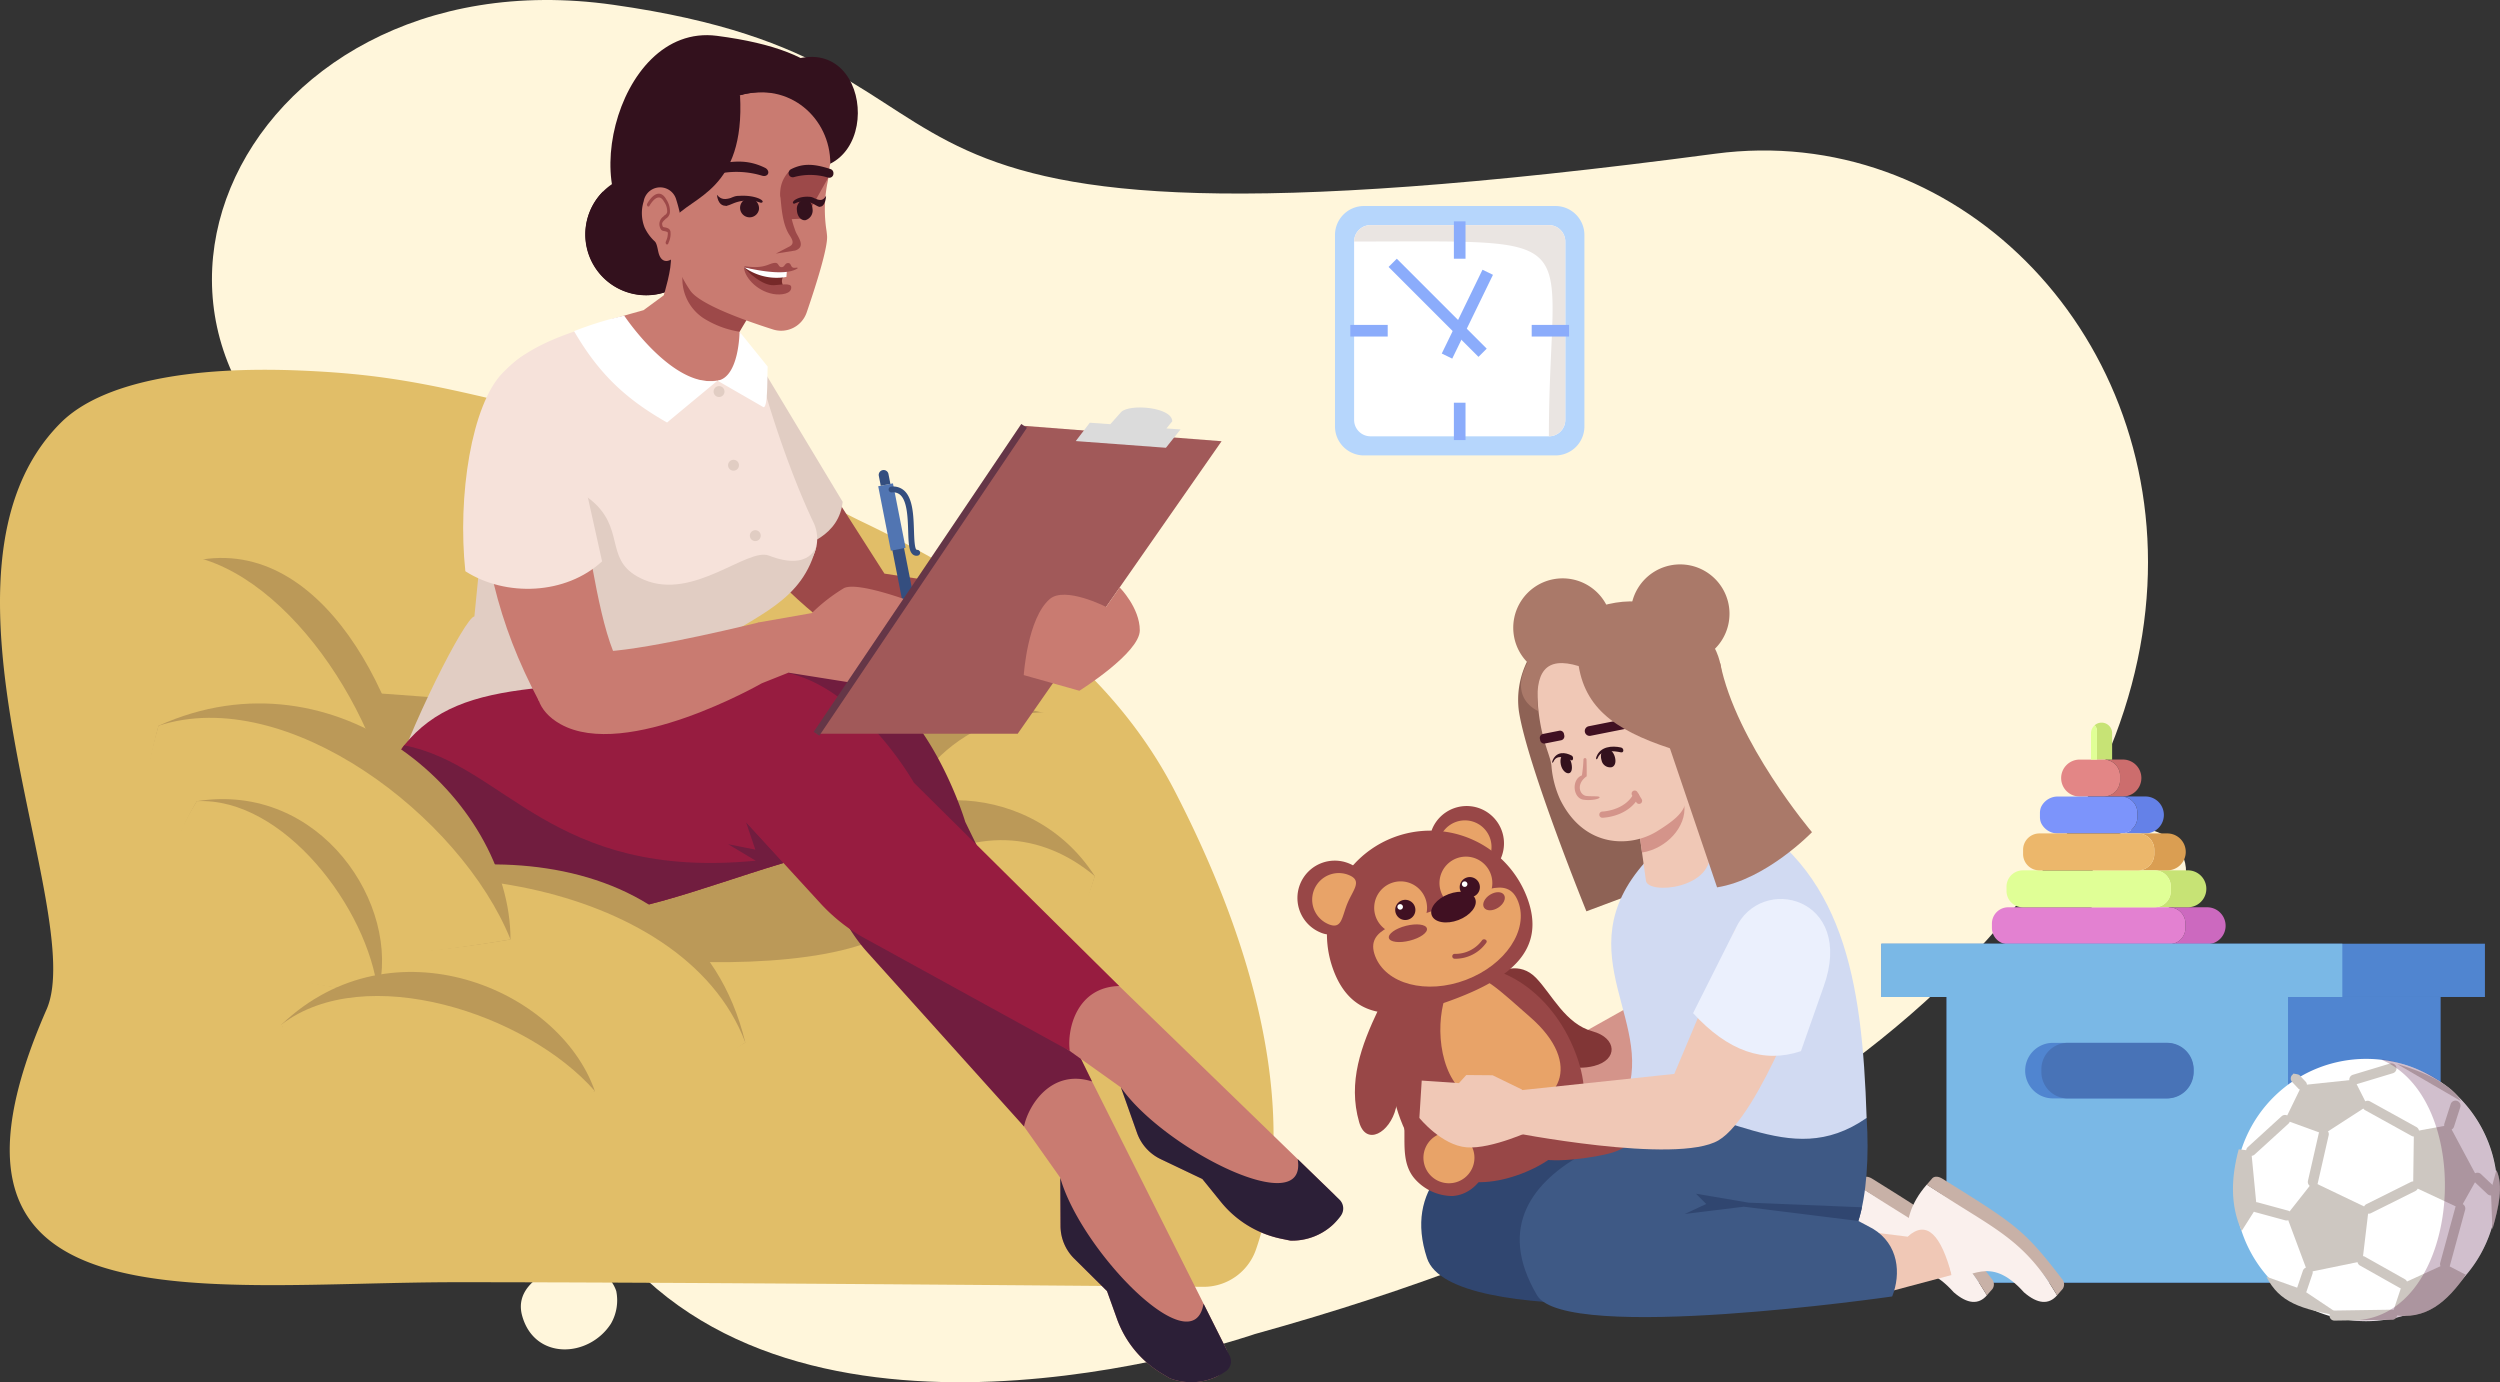 <svg xmlns="http://www.w3.org/2000/svg" xmlns:xlink="http://www.w3.org/1999/xlink" width="505" height="279.211" viewBox="0 0 505 279.211">
  <rect x="0" y="0" width="505" height="279.211" fill="#333333" stroke="none"/>
  <defs>
    <clipPath id="clip-path">
      <rect id="Rectángulo_309891" data-name="Rectángulo 309891" width="279.211" height="398.771" fill="#fff6db"/>
    </clipPath>
    <clipPath id="clip-path-2">
      <rect id="Rectángulo_343407" data-name="Rectángulo 343407" width="505" height="272.109" fill="none"/>
    </clipPath>
    <clipPath id="clip-path-4">
      <rect id="Rectángulo_343394" data-name="Rectángulo 343394" width="29.876" height="52.744" fill="none"/>
    </clipPath>
    <clipPath id="clip-path-5">
      <rect id="Rectángulo_343395" data-name="Rectángulo 343395" width="0.457" height="1.459" fill="none"/>
    </clipPath>
    <clipPath id="clip-path-6">
      <rect id="Rectángulo_343396" data-name="Rectángulo 343396" width="2.435" height="0.457" fill="none"/>
    </clipPath>
    <clipPath id="clip-path-7">
      <rect id="Rectángulo_343397" data-name="Rectángulo 343397" width="3.672" height="3.06" fill="none"/>
    </clipPath>
    <clipPath id="clip-path-8">
      <rect id="Rectángulo_343398" data-name="Rectángulo 343398" width="1.311" height="0.26" fill="none"/>
    </clipPath>
    <clipPath id="clip-path-9">
      <rect id="Rectángulo_343399" data-name="Rectángulo 343399" width="3.933" height="1.372" fill="none"/>
    </clipPath>
  </defs>
  <g id="_4" data-name="4" transform="translate(-911.5 -7992.623)">
    <g id="Grupo_995696" data-name="Grupo 995696" transform="translate(1353.085 7992.623) rotate(90)">
      <g id="Grupo_995683" data-name="Grupo 995683" clip-path="url(#clip-path)">
        <path id="Trazado_654602" data-name="Trazado 654602" d="M269.487,196.521s29.8,85.627-14.933,126.838-103.148-59.071-147.773,44.456C75.268,440.923-9.981,403.528.964,326.13c12.454-88.072,55.906-28.186,30.084-222.649C18.261,7.186,197.286-63.975,269.487,196.521" transform="translate(0 -8.39)" fill="#fff6db"/>
        <path id="Trazado_654603" data-name="Trazado 654603" d="M469.957,33.161s18.293,9.567,15.849,23.28-25.155,1.952-28.862-10.305,6.712-17.488,13.013-12.975" transform="translate(-265.394 -16.467)" fill="#fff6db"/>
        <path id="Trazado_654604" data-name="Trazado 654604" d="M400.55,7.266c1.417-6.107,7.486-9.005,12.427-6.175,3.889,2.228,7.639,6,6.5,12.071-2.2,11.748-12.657,5.515-17.2,1.4-1.925-1.747-2.172-5.4-1.733-7.291" transform="translate(-232.928 0)" fill="#fff6db"/>
        <path id="Trazado_654605" data-name="Trazado 654605" d="M533.034,692.31s17.856-7.7,24.2,2.33-15.4,19.708-24.6,15.131-5.945-15.47.4-17.461" transform="translate(-306.56 -359.787)" fill="#fff6db"/>
        <path id="Trazado_654606" data-name="Trazado 654606" d="M616.028,662.911c-4.693,1.57-6.8,7.772-4.5,12.705,1.81,3.884,4.812,7.591,9.483,6.305,9.038-2.489,8.554-13.466,1.605-17.939a9.454,9.454,0,0,0-6.59-1.071" transform="translate(-355.238 -345.808)" fill="#fff6db"/>
      </g>
    </g>
    <g id="Grupo_997173" data-name="Grupo 997173" transform="translate(911.5 7999.725)">
      <g id="Grupo_997172" data-name="Grupo 997172" clip-path="url(#clip-path-2)">
        <g id="Grupo_997171" data-name="Grupo 997171" transform="translate(0 0)">
          <g id="Grupo_997170" data-name="Grupo 997170" clip-path="url(#clip-path-2)">
            <path id="Trazado_662707" data-name="Trazado 662707" d="M253.69,1029.409a11.194,11.194,0,0,1-10.663,7.485c-24.589-.221-107.056-.933-150.658-.933-51.629,0-111.663,10.321-82.962-55.1,8.484-19.337-27.173-88.465,2.856-118.494,8.227-8.227,26.176-11.521,48.632-10.555,14.9.641,24.182,2.276,41.532,6.475,4.579,1.108,10.294,2.392,14.91,3.731,4.29,1.245,26.48,5.85,30.755,7.287,11.346,3.816,15.516,8,26.172,13.1,29.993,14.361,51.243,31.467,63.061,54.382,25.514,49.47,20.941,79.6,16.365,92.615" transform="translate(0 -784.057)" fill="#e1be68"/>
            <path id="Trazado_662708" data-name="Trazado 662708" d="M649.012,1703.708c-9.257,17.9-86.634,11.708-119.084-5.077s-30.891-30.792-11.9-37.509c8.773-3.1,9.045-2.033,9.045-2.033s23.173,1.992,54.15,3.817c50.206,2.957,77.041,22.907,67.784,40.8" transform="translate(-464.45 -1527.244)" fill="#bb9958"/>
            <path id="Trazado_662709" data-name="Trazado 662709" d="M2207.489,1734.161c30.135,6.209,49.7,8.936,42.613-20.476-22.911-11.327-46.4,3.36-42.613,20.476" transform="translate(-2031.909 -1573.999)" fill="#bb9958"/>
            <path id="Trazado_662710" data-name="Trazado 662710" d="M2301.582,1746.872c23.867,4.917,45.819,12.455,36.867-21.981-16.51-6.042-36.706,7.922-36.867,21.981" transform="translate(-2118.906 -1586.655)" fill="#e1be68"/>
            <path id="Trazado_662711" data-name="Trazado 662711" d="M2193.236,1958.074c22.644,20.83,38.021,33.238,47.075,4.37-13.817-21.5-44.6-17.922-47.075-4.37" transform="translate(-2019.16 -1792.57)" fill="#bb9958"/>
            <path id="Trazado_662712" data-name="Trazado 662712" d="M2301.582,2055.6c17.935,16.5,28.431,34.5,38.476.365-10.644-8.9-24.308-10.323-38.476-.365" transform="translate(-2118.906 -1886.087)" fill="#e1be68"/>
            <path id="Trazado_662713" data-name="Trazado 662713" d="M460.874,1385.3c-36.037-4.186-65.084-23.651-46.273-53.963,26.432-6.609,43.731,28.307,46.273,53.963" transform="translate(-376.259 -1224.917)" fill="#bb9958"/>
            <path id="Trazado_662714" data-name="Trazado 662714" d="M422.8,1378.477c-36.037-4.186-63.486-27.861-44.675-58.173,21.2,1.742,42.132,32.517,44.675,58.173" transform="translate(-342.492 -1215.512)" fill="#e1be68"/>
            <path id="Trazado_662715" data-name="Trazado 662715" d="M1865.726,998.822l18.848,29.49,33.4,5.136-9.923,11.22s-26.689-2.4-33.02-5.149-22.04-20.395-22.04-20.395Z" transform="translate(-1705.919 -919.546)" fill="#9d4949"/>
            <path id="Trazado_662716" data-name="Trazado 662716" d="M1922.281,818.191l17.65,29.33c-.685,6.462-6.831,9.389-13.662,10.147Z" transform="translate(-1769.71 -753.251)" fill="#e1cdc3"/>
            <path id="Trazado_662717" data-name="Trazado 662717" d="M1065.741,709.641c5.389,20.716,11.79,33.554,11.79,33.554a7.728,7.728,0,0,1-2.162,9.248c-9.341,7.858-82.03,34.764-42.177,24.707,4.412-1.113,16.963,2.577,32.521,14.458L991.9,795.039l53.566-37.828L1016,733.98c-9.843-19.172-.775-26.986,26.159-32.91,16.346-3.6,22.957,6.153,23.586,8.571" transform="translate(-913.17 -644.701)" fill="#f6e2da"/>
            <path id="Trazado_662718" data-name="Trazado 662718" d="M1072.821,996.419c-2.771,11.5-11.93,13.935-22.685,21.2,0,0-5.3,10.828,10.258,22.71l-74.275,7.09c4.362-14.223,15.791-36.567,17.559-36.57l3.692-37.433c-.112-4.106,1.229-5.448,9.351,5.977,1.435,2.018,8.934,6.251,11.562,8.878,5.783,5.783,1.639,11.745,9.647,15.164,9.973,4.258,20.906-6.558,25.235-4.883,8.52,3.3,9.656-2.137,9.656-2.137" transform="translate(-907.851 -893.426)" fill="#e1cdc3"/>
            <path id="Trazado_662719" data-name="Trazado 662719" d="M1063.922,1622.458c-46.061,3.656-65.708,0-77.627,14.678-5.107,6.29-6.122,18.352,5.406,28.106s19.228,7.863,19.228,7.863c22.13-1.3,33.546-6.639,52.012-12.209Z" transform="translate(-904.656 -1493.684)" fill="#971c40"/>
            <path id="Trazado_662720" data-name="Trazado 662720" d="M1066.023,1831.154c-18.466,5.57-29.882,10.907-52.012,12.209,0,0-7.7,1.891-19.228-7.863s-9.875-21.348-5.405-28.106c20.4,3.962,29.761,27.3,71.017,23.307l-5.585-3.338,5.5,1.1-1.876-5.557Z" transform="translate(-907.739 -1663.942)" fill="#711d3f"/>
            <path id="Trazado_662721" data-name="Trazado 662721" d="M785.633,2120.01c21.468-13.715,77.3-18.281,88.2,26.478-37.375,22.144-84.142,16.047-88.2-26.478" transform="translate(-723.277 -1943.004)" fill="#bb9958"/>
            <path id="Trazado_662722" data-name="Trazado 662722" d="M717.227,2151.868c21.468-13.716,80.9-7.314,93.628,26.478-34.854,24.665-92.194,16.047-93.628-26.478" transform="translate(-660.301 -1974.862)" fill="#e1be68"/>
            <path id="Trazado_662723" data-name="Trazado 662723" d="M445.615,1748.472c-47.024,8.012-83.661,2.028-71.1-43.167,36.1-16.328,71.1,14.831,71.1,43.167" transform="translate(-342.493 -1565.804)" fill="#bb9958"/>
            <path id="Trazado_662724" data-name="Trazado 662724" d="M439.867,1782.184c-37.244,6.346-86.812,9.714-71.1-43.167,25.9-8.48,61.066,18.265,71.1,43.167" transform="translate(-336.744 -1599.516)" fill="#e1be68"/>
            <path id="Trazado_662725" data-name="Trazado 662725" d="M478.488,1983.356c-30.374-3-51.972-12.889-36.584-38.658,25.041-3.974,41.374,21.17,36.584,38.658" transform="translate(-402.142 -1789.962)" fill="#bb9958"/>
            <path id="Trazado_662726" data-name="Trazado 662726" d="M471.682,1987.944c-24.057-2.379-55.215-8.678-36.584-38.658,17.419-.855,34.6,21.593,36.584,38.658" transform="translate(-395.337 -1794.55)" fill="#e1be68"/>
            <path id="Trazado_662727" data-name="Trazado 662727" d="M779.979,2408.236c-33.025,12.318-57.81-.691-63.282-13.469,22.326-21.246,56.016-7.34,63.282,13.469" transform="translate(-659.813 -2194.935)" fill="#bb9958"/>
            <path id="Trazado_662728" data-name="Trazado 662728" d="M779.979,2464.589c-25.722,14.209-57.81,6.637-63.282-13.469,16.847-12.869,49.525-2.244,63.282,13.469" transform="translate(-659.813 -2251.289)" fill="#e1be68"/>
            <path id="Trazado_662729" data-name="Trazado 662729" d="M1510.486,356.158a12.284,12.284,0,1,1-17.372,0,12.284,12.284,0,0,1,17.372,0" transform="translate(-1371.293 -324.578)" fill="#33111d"/>
            <path id="Trazado_662730" data-name="Trazado 662730" d="M1510.485,415.264a12.284,12.284,0,0,1-17.372-17.372c.966,12.291,10.269,17.08,17.372,17.372" transform="translate(-1371.293 -366.311)" fill="#33111d"/>
            <path id="Trazado_662731" data-name="Trazado 662731" d="M1595.623,309.382l-32.236-2.86,5.53,20.483c.3,2.208-1.415,7.74-1.415,7.74l-4.078,3-6.422,1.8s10.469,13.76,21.352,12.437c9.49-1.154,4.457-9.884,4.457-9.884s9.853-21.946,12.811-32.722" transform="translate(-1433.424 -282.193)" fill="#c97b71"/>
            <path id="Trazado_662732" data-name="Trazado 662732" d="M1715.353,226.169l-3.429,5.709a19.443,19.443,0,0,1-7.307-2.754,9.508,9.508,0,0,1-4.237-8.221l-3.134-34.11,18.693,40.653Z" transform="translate(-1562.537 -171.967)" fill="#9d4949"/>
            <path id="Trazado_662733" data-name="Trazado 662733" d="M1671.542,92.536c7.541-.118,12.15,10.135,9.959,18.619-.355,1.374-.094,1.381-.49,3.446-.035.184-.076.39-.12.612a27.73,27.73,0,0,0-.173,9.384c.049.335.091.7.126,1.112.2,2.376-2.315,10.244-4.116,15.5a5.445,5.445,0,0,1-6.8,3.431c-5.825-1.851-14.844-5.083-16.725-7.871-2.826-4.191-3.713-7.534-4.313-12.925l-4.483-11.324c-1.02-8.083,4.42-19.548,12.567-19.676Z" transform="translate(-1513.78 -85.191)" fill="#c97b71"/>
            <path id="Trazado_662734" data-name="Trazado 662734" d="M1598.455,23.506c-4.089-16.009-18.708-11.376-18.708-11.376s-11.573,9.45-10.342,13.98c.978,3.618,3.519,5.03.323,7.16s-2.325-2.027-4.542-.236-2.728,8.071-2.728,8.071c-16.65-3.951-8.5-43.714,12.615-40.971,23.538,3.058,28.2,11.79,23.382,23.371" transform="translate(-1430.258 0.001)" fill="#33111d"/>
            <path id="Trazado_662735" data-name="Trazado 662735" d="M1679.146,177.862c3.422-4.583,14.5-5.59,13.441-25.024l-11.829,1.465c-5.8,7.748-5.927,15.161-1.611,23.559" transform="translate(-1543.098 -140.707)" fill="#33111d"/>
            <path id="Trazado_662736" data-name="Trazado 662736" d="M1883.458,99.1l7.244-4.633,14.3,2.317c1.191,10.9-.322,12.679-3.311,16.15.01-9.233-8.288-16.635-18.232-13.834" transform="translate(-1733.968 -86.967)" fill="#33111d"/>
            <path id="Trazado_662737" data-name="Trazado 662737" d="M1883.458,63.049c22.379-21.458,30.153,7.872,18.232,13.834,5.418-11.949.433-21.8-18.232-13.834" transform="translate(-1733.968 -50.918)" fill="#33111d"/>
            <path id="Trazado_662738" data-name="Trazado 662738" d="M1634.071,390.2c-.007.027-.014.054-.021.081a7.941,7.941,0,0,0,.2,5.238,9.048,9.048,0,0,0,1.991,2.75c.5.377.639,1.656.833,2.386.608,2.291,2.339,1.848,3.311.613l.012-.03c.769-2.012,1.731-4.305,1.37-6.5a31.266,31.266,0,0,0-1.12-4.819,3.37,3.37,0,0,0-6.576.278" transform="translate(-1504.04 -356.667)" fill="#c97b71"/>
            <path id="Trazado_662739" data-name="Trazado 662739" d="M1650.657,413.731a.291.291,0,0,0,.262-.22l.06-.168a4.059,4.059,0,0,0,.368-2.281.954.954,0,0,0-.527-.62,2.519,2.519,0,0,0-.653-.179c-.338-.055-.382-.062-.492-.607-.066-.325.223-.645.545-.944a1.248,1.248,0,0,0,.2-.213c-.014.025.006.012.029,0a1.688,1.688,0,0,0,.788-1.162,4.18,4.18,0,0,0-.7-2.668c-.448-.811-.97-1.22-1.572-1.2-1.236.032-2.259,1.914-2.3,1.994a.477.477,0,0,0,.059.533.238.238,0,0,0,.392-.088c.009-.017.9-1.651,1.853-1.674.432-.02.779.285,1.12.9a3.3,3.3,0,0,1,.6,2.029.958.958,0,0,1-.485.648.63.63,0,0,0-.2.181c-.012.013-.051.047-.1.091a1.918,1.918,0,0,0-.776,1.789c.2.962.492,1.077.959,1.153a2.118,2.118,0,0,1,.55.148.3.3,0,0,1,.187.195,3.757,3.757,0,0,1-.353,1.647l-.062.172a.447.447,0,0,0,.129.509.215.215,0,0,0,.113.036" transform="translate(-1515.919 -371.444)" fill="#9d4949"/>
            <path id="Trazado_662740" data-name="Trazado 662740" d="M1974.4,397.209l2.834-1.476c.909-.531.55-1.294.032-2.11l-.151-.237c-1.367-2.151-1.561-5.331-1.8-7.869,0,0,.012-1.583,1-1.974.551-.217.6,1.216.659,2.5a22.8,22.8,0,0,0,1.446,6.748c.415,1.023,2.162,3.044-.112,3.8Z" transform="translate(-1817.688 -353.082)" fill="#9d4949"/>
            <path id="Trazado_662741" data-name="Trazado 662741" d="M1987.305,344.384a6.264,6.264,0,0,0-1.717,4.857l1.479,4.771,3.577-.178,4.623-8.246c-1.468-1.705-4.536-1.65-7.962-1.2" transform="translate(-1827.964 -316.805)" fill="#9d4949"/>
            <path id="Trazado_662742" data-name="Trazado 662742" d="M1887.272,417.532a1.921,1.921,0,1,1-1.72-2.282,2.027,2.027,0,0,1,1.72,2.282" transform="translate(-1733.968 -382.286)" fill="#33111d"/>
            <path id="Trazado_662743" data-name="Trazado 662743" d="M1846.27,410.524c.032.441,1.216-.186,1.883-.428a7.678,7.678,0,0,1,2.559-.46c2.3-.013,2.616.7,3.017.351.465-.406-1.6-1.517-4.741-1.292a2.874,2.874,0,0,0-2.718,1.828" transform="translate(-1699.731 -376.23)" fill="#33111d"/>
            <path id="Trazado_662744" data-name="Trazado 662744" d="M1827.774,406.743c-1.511.487-2.333.518-3.2-.533.21,1.831,1.115,2.354,2.008,2.2Z" transform="translate(-1679.758 -373.969)" fill="#33111d"/>
            <path id="Trazado_662745" data-name="Trazado 662745" d="M2028.236,419.767c.07,1.17.829,2.038,1.7,1.938a2.042,2.042,0,0,0,1.443-2.3c-.07-1.17-.829-2.038-1.7-1.938a2.041,2.041,0,0,0-1.443,2.3" transform="translate(-1867.251 -384.326)" fill="#33111d"/>
            <path id="Trazado_662746" data-name="Trazado 662746" d="M2023.417,412.969c-.023.441-.883-.186-1.367-.428a4.222,4.222,0,0,0-1.858-.46c-1.669-.013-1.9.7-2.191.352-.337-.406,1.162-1.517,3.442-1.292a2.314,2.314,0,0,1,1.973,1.828" transform="translate(-1857.79 -378.481)" fill="#33111d"/>
            <path id="Trazado_662747" data-name="Trazado 662747" d="M2073.267,409.188c1.1.487,1.694.518,2.323-.533-.153,1.831-.81,2.354-1.458,2.2Z" transform="translate(-1908.713 -376.22)" fill="#33111d"/>
            <path id="Trazado_662748" data-name="Trazado 662748" d="M1826.406,324.618a17.8,17.8,0,0,0-8.387-.474,1.176,1.176,0,0,1-1.351-.957l-.006-.115a.742.742,0,0,1,.635-.759c3.774-.8,6.569-.836,9.741.728a1.18,1.18,0,0,1,.543.537l.011.023c.331.7-.362,1.286-1.185,1.017" transform="translate(-1672.473 -296.23)" fill="#33111d"/>
            <path id="Trazado_662749" data-name="Trazado 662749" d="M2008.016,332.513a12.469,12.469,0,0,1,6.913.113.839.839,0,0,0,1.05-.837l0-.111a.848.848,0,0,0-.581-.78c-3.185-1.039-5.5-1.261-8.017.041a.858.858,0,0,0-.411.484l-.007.021a.841.841,0,0,0,1.056,1.069" transform="translate(-1847.625 -303.844)" fill="#33111d"/>
            <path id="Trazado_662750" data-name="Trazado 662750" d="M1893.683,590.524s2.982,4.962,7.292,5.3c2.031.158.308-1.28.353-2.566s2.074-2.2.038-2.273-7.684-.459-7.684-.459" transform="translate(-1743.382 -543.654)" fill="#762929"/>
            <path id="Trazado_662751" data-name="Trazado 662751" d="M1899.71,594.165c1.222-.053,3.542-.544,3.494.426.066,1.324-2.063,1.626-3.623,1.349-3.589-.638-5.955-3.71-5.906-5.417.742.953,3.6,3.747,6.035,3.641" transform="translate(-1743.374 -543.654)" fill="#9d4949"/>
            <path id="Trazado_662752" data-name="Trazado 662752" d="M1902.391,590.542l-.157,1.951a11.2,11.2,0,0,1-8.55-1.969,24.711,24.711,0,0,0,8.708.018" transform="translate(-1743.382 -543.654)" fill="#fff"/>
            <path id="Trazado_662753" data-name="Trazado 662753" d="M1893.683,580.44s8.1,2.154,10.817.225c.109-.078-.085-.165-.312-.124-1.324.239-.773-.967-1.651-.934-.651.024-.626.824-1.279.826s-.562-.844-1.215-.861c-1.335-.034-1.995,1.284-6.058.69a.279.279,0,0,0-.3.179" transform="translate(-1743.382 -533.57)" fill="#9d4949"/>
            <path id="Trazado_662754" data-name="Trazado 662754" d="M1471.14,713.786s9.745,14.685,18.843,13.142c4.406-.747,4.457-9.884,4.457-9.884l5.679,7.028c-.1,3.389,0,8.247-.833,8.215l-5.675-3.27-3.627-2.09-3.876,3.217-6.31,5.237c-8.252-4.7-13.684-9.706-18.785-18.455a71.491,71.491,0,0,1,10.128-3.141" transform="translate(-1345.052 -657.133)" fill="#fff"/>
            <path id="Trazado_662755" data-name="Trazado 662755" d="M2494.965,2498.193l8,15.94,3.831,7.636,21.7,43.244a4.4,4.4,0,0,1-2.126,6.021,12.155,12.155,0,0,1-9.132.188l-1.575-.94a21.235,21.235,0,0,1-9.094-11.051l-2.019-5.62-6.632-6.572a9.313,9.313,0,0,1-2.757-6.573l-.044-9.736-17.537-24.8Z" transform="translate(-2280.932 -2299.912)" fill="#c97b71"/>
            <path id="Trazado_662756" data-name="Trazado 662756" d="M2731.952,2947.225a12.158,12.158,0,0,1-11.309,1.4l-1.575-.94a21.237,21.237,0,0,1-9.095-11.051l-2.018-5.62-6.632-6.571a9.311,9.311,0,0,1-2.757-6.573l-.044-9.736c4.111,14.642,26.8,38.06,28.937,25.429l5.273,10.509a2.489,2.489,0,0,1-.78,3.153" transform="translate(-2484.341 -2677.316)" fill="#2c1f37"/>
            <path id="Trazado_662757" data-name="Trazado 662757" d="M1952.576,1595.634c19.97,1.675,29.015,32.27,29.015,32.27l25.611,52.438c-8.179-2.612-12.849,4.745-13.745,9.093l-32.061-35.652a35.838,35.838,0,0,1-5.671-9.121l-8.776-20.421c-16.957-28.489,5.626-28.607,5.626-28.607" transform="translate(-1786.61 -1468.989)" fill="#711d3f"/>
            <path id="Trazado_662758" data-name="Trazado 662758" d="M2555.173,2291.725l12.8,12.414,6.134,5.947,34.737,33.676a4.4,4.4,0,0,1-.023,6.385,12.155,12.155,0,0,1-8.559,3.188l-1.8-.369a21.233,21.233,0,0,1-12.229-7.436l-3.758-4.641-8.427-4.019a9.314,9.314,0,0,1-4.77-5.3l-3.25-9.178-24.73-17.634Z" transform="translate(-2339.603 -2109.832)" fill="#c97b71"/>
            <path id="Trazado_662759" data-name="Trazado 662759" d="M2897.327,2704.039a12.158,12.158,0,0,1-10.215,5.05l-1.8-.369a21.232,21.232,0,0,1-12.229-7.436l-3.758-4.641-8.427-4.019a9.314,9.314,0,0,1-4.77-5.3l-3.251-9.177c8.707,12.469,37.849,27.1,35.7,14.472l8.442,8.184a2.489,2.489,0,0,1,.3,3.234" transform="translate(-2626.449 -2465.586)" fill="#2c1f37"/>
            <path id="Trazado_662760" data-name="Trazado 662760" d="M1764.419,1617.484c19.406-5,34.722,22.059,34.722,22.059l41.462,41.067c-8.583.23-10.567,8.715-9.98,13.115l-42.02-23.094a35.841,35.841,0,0,1-8.36-6.742l-15.015-16.388c-25.4-21.308-.808-30.018-.808-30.018" transform="translate(-1614.533 -1488.537)" fill="#971c40"/>
            <path id="Trazado_662761" data-name="Trazado 662761" d="M1371.2,1514.9c13.291,7.469,40.691-8.253,40.691-8.253l-.534-12.31s-21.64,5.378-30.949,5.885c-13.206-2.047-18.653,9.37-9.208,14.678" transform="translate(-1257.997 -1375.734)" fill="#c97b71"/>
            <rect id="Rectángulo_343387" data-name="Rectángulo 343387" width="2.397" height="24.141" transform="translate(178.363 94.386) rotate(-11.095)" fill="#344e7f"/>
            <rect id="Rectángulo_343388" data-name="Rectángulo 343388" width="3.033" height="13.268" transform="translate(177.398 91.12) rotate(-11.095)" fill="#5175b2"/>
            <path id="Trazado_662762" data-name="Trazado 662762" d="M2268.015,1162.519a.588.588,0,0,0-.57-.947c-.421-.226-.49-2.413-.537-3.861-.1-3.063-.209-6.534-1.983-8.125a3.333,3.333,0,0,0-2.581-.806.588.588,0,1,0,.089,1.172,2.174,2.174,0,0,1,1.707.509c1.4,1.256,1.507,4.6,1.593,7.288.076,2.38.132,4.1.945,4.747a1.182,1.182,0,0,0,.994.23.585.585,0,0,0,.343-.206" transform="translate(-2082.283 -1057.589)" fill="#344e7f"/>
            <path id="Trazado_662763" data-name="Trazado 662763" d="M2236.82,1109.934l1.946-.382-.391-1.993a.992.992,0,0,0-1.947.382Z" transform="translate(-2058.907 -1018.915)" fill="#344e7f"/>
            <path id="Trazado_662764" data-name="Trazado 662764" d="M1907.757,1410.965l10.624-1.865a34.939,34.939,0,0,1,6.476-5.032c2.784-1.412,13.741,2.763,13.741,2.763l-9.076,16.826-15.862-2.523-5.37,2.141c-2.74-1.967-4.01-10.4-.533-12.309" transform="translate(-1754.394 -1292.359)" fill="#c97b71"/>
            <path id="Trazado_662765" data-name="Trazado 662765" d="M2077.929,1056.482l41.95-62.194,39.886,3.107-41.186,59.087Z" transform="translate(-1913.004 -915.371)" fill="#a15959"/>
            <rect id="Rectángulo_343389" data-name="Rectángulo 343389" width="75.02" height="1.378" transform="matrix(0.559, -0.829, 0.829, 0.559, 164.362, 140.732)" fill="#653647"/>
            <path id="Trazado_662766" data-name="Trazado 662766" d="M2624.93,1405.554s4.066,4.1,4.066,8.666-12.205,12.205-12.205,12.205l-11.234-3.161s.734-11.478,5.252-15.367c3.07-2.643,11.378,1.59,11.378,1.59Z" transform="translate(-2398.756 -1293.995)" fill="#c97b71"/>
            <path id="Trazado_662767" data-name="Trazado 662767" d="M2757.4,950.323l-1.175,1.446,2.852.19-2.952,3.709-18.212-1.354,2.835-3.708,4.151.3,2.18-2.46c1.717-1.717,10.321-.994,10.321,1.878" transform="translate(-2520.608 -872.321)" fill="#dbdbdb"/>
            <path id="Trazado_662768" data-name="Trazado 662768" d="M1224.324,1101.3c-8.432-15.925-11.625-30.04-12.7-51.183h18.961c3.643,17.072,5.22,32.163,8.7,41.036Z" transform="translate(-1115.453 -966.769)" fill="#c97b71"/>
            <path id="Trazado_662769" data-name="Trazado 662769" d="M1186.845,809.474c-6.4,6.4-9.254,25.046-7.639,40.177,8.16,5.231,20.3,4.781,27.617-2l-5.968-26.844c-4.834-12.084-4.128-21.211-14.011-11.329" transform="translate(-1085.204 -741.364)" fill="#f6e2da"/>
            <path id="Trazado_662770" data-name="Trazado 662770" d="M1818.331,894.29a1.1,1.1,0,1,1-1.1-1.1,1.1,1.1,0,0,1,1.1,1.1" transform="translate(-1671.985 -822.298)" fill="#e1cdc3"/>
            <path id="Trazado_662771" data-name="Trazado 662771" d="M1910.623,1261.022a1.1,1.1,0,1,1-1.1-1.1,1.1,1.1,0,0,1,1.1,1.1" transform="translate(-1756.952 -1159.922)" fill="#e1cdc3"/>
            <path id="Trazado_662772" data-name="Trazado 662772" d="M1855.19,1081.837a1.1,1.1,0,1,1-1.1-1.1,1.1,1.1,0,0,1,1.1,1.1" transform="translate(-1705.919 -994.959)" fill="#e1cdc3"/>
            <path id="Trazado_662773" data-name="Trazado 662773" d="M5523.817,2223.771v-.864a3.3,3.3,0,0,0-3.3-3.3h7.622a3.73,3.73,0,1,1,0,7.459h-7.622a3.3,3.3,0,0,0,3.3-3.3" transform="translate(-5082.357 -2043.439)" fill="#cc69bf"/>
            <path id="Trazado_662774" data-name="Trazado 662774" d="M5483.331,2133.082a3.3,3.3,0,0,0,3.3-3.3v-.864a3.3,3.3,0,0,0-3.3-3.3h6.8a3.73,3.73,0,0,1,0,7.459h-6.8Z" transform="translate(-5048.121 -1956.912)" fill="#c7e375"/>
            <path id="Trazado_662775" data-name="Trazado 662775" d="M5354.083,1851.125a3.3,3.3,0,0,0,3.3-3.3v-.864a3.3,3.3,0,0,0-3.3-3.3h3.937a3.73,3.73,0,0,1,0,7.459h-3.937Z" transform="translate(-4929.131 -1697.334)" fill="#cc6d6d"/>
            <path id="Trazado_662776" data-name="Trazado 662776" d="M5331.473,1757.138v-5.791a1.657,1.657,0,0,0-.461-1.14,2.125,2.125,0,0,1,3.528,1.605v5.325h-3.066Z" transform="translate(-4907.891 -1610.806)" fill="#c7e375"/>
            <path id="Trazado_662777" data-name="Trazado 662777" d="M5398.236,1945.111a3.3,3.3,0,0,0,3.3-3.3v-.864a3.3,3.3,0,0,0-3.3-3.3h4.915a3.73,3.73,0,0,1,0,7.46h-4.915Z" transform="translate(-4969.78 -1783.86)" fill="#6481e8"/>
            <path id="Trazado_662778" data-name="Trazado 662778" d="M5441.182,2039.1a3.3,3.3,0,0,0,3.3-3.3v-.864a3.3,3.3,0,0,0-3.3-3.3h5.865a3.73,3.73,0,1,1,0,7.459h-5.865Z" transform="translate(-5009.317 -1870.385)" fill="#da9e52"/>
            <path id="Trazado_662779" data-name="Trazado 662779" d="M5069.522,2223.771v-.864a3.3,3.3,0,0,1,3.3-3.3h32.5a3.3,3.3,0,0,1,3.3,3.3v.864a3.3,3.3,0,0,1-3.3,3.3h-32.5a3.3,3.3,0,0,1-3.3-3.3" transform="translate(-4667.155 -2043.439)" fill="#e381d1"/>
            <path id="Trazado_662780" data-name="Trazado 662780" d="M5133.255,2125.621h3.346a3.3,3.3,0,0,1,3.3,3.3v.864a3.3,3.3,0,0,1-3.3,3.3h-26.594a3.3,3.3,0,0,1-3.3-3.3v-.864a3.3,3.3,0,0,1,3.3-3.3h23.249Z" transform="translate(-4701.391 -1956.911)" fill="#e0ff96"/>
            <path id="Trazado_662781" data-name="Trazado 662781" d="M5253.626,1843.665H5255a3.3,3.3,0,0,1,3.3,3.3v.864a3.3,3.3,0,0,1-3.3,3.3h-4.812a3.73,3.73,0,1,1,0-7.459h3.443Z" transform="translate(-4830.044 -1697.334)" fill="#e38686"/>
            <path id="Trazado_662782" data-name="Trazado 662782" d="M5322.871,1763.277h-1.2v-5.325a2.121,2.121,0,0,1,.742-1.605,1.657,1.657,0,0,1,.461,1.14Z" transform="translate(-4899.289 -1616.946)" fill="#e0ff96"/>
            <path id="Trazado_662783" data-name="Trazado 662783" d="M5204.684,1937.65h3.5a3.3,3.3,0,0,1,3.3,3.3v.864a3.3,3.3,0,0,1-3.3,3.3h-12.8a3.721,3.721,0,0,1-3.369-2.154,3.274,3.274,0,0,1-.216-1.144v-.864a3.271,3.271,0,0,1,.216-1.144,3.721,3.721,0,0,1,3.369-2.154h9.3Z" transform="translate(-4779.731 -1783.859)" fill="#7c94fb"/>
            <path id="Trazado_662784" data-name="Trazado 662784" d="M5168.652,2031.636h3.409a3.3,3.3,0,0,1,3.3,3.3v.864a3.3,3.3,0,0,1-3.3,3.3h-19.9a3.3,3.3,0,0,1-3.3-3.3v-.864a3.3,3.3,0,0,1,3.3-3.3h16.495Z" transform="translate(-4740.196 -1870.385)" fill="#ecb76b"/>
            <rect id="Rectángulo_343390" data-name="Rectángulo 343390" width="99.791" height="57.688" transform="translate(393.217 194.29)" fill="#5085d0"/>
            <rect id="Rectángulo_343391" data-name="Rectángulo 343391" width="68.963" height="57.688" transform="translate(393.217 194.29)" fill="#7ab8e6"/>
            <path id="Trazado_662785" data-name="Trazado 662785" d="M5182.6,2575.9h-22.8a5.611,5.611,0,1,1,0-11.223h22.8a5.611,5.611,0,1,1,0,11.223" transform="translate(-4745.104 -2361.123)" fill="#5085d0"/>
            <path id="Trazado_662786" data-name="Trazado 662786" d="M5220.8,2575.9h-20.087a5.335,5.335,0,0,1-5.335-5.335v-.553a5.335,5.335,0,0,1,5.335-5.335H5220.8a5.335,5.335,0,0,1,5.335,5.335v.553a5.335,5.335,0,0,1-5.335,5.335" transform="translate(-4783.021 -2361.123)" fill="#4873b7"/>
            <rect id="Rectángulo_343392" data-name="Rectángulo 343392" width="121.925" height="10.762" transform="translate(380.031 183.528)" fill="#5085d0"/>
            <rect id="Rectángulo_343393" data-name="Rectángulo 343393" width="93.12" height="10.762" transform="translate(380.031 183.528)" fill="#7ab8e6"/>
            <path id="Trazado_662787" data-name="Trazado 662787" d="M5740.995,2635.024a26.492,26.492,0,1,1-23.173-29.439,26.492,26.492,0,0,1,23.173,29.439" transform="translate(-5236.724 -2398.607)" fill="#fff"/>
            <path id="Trazado_662788" data-name="Trazado 662788" d="M5834.486,2934.544l1.262-10.6-11.281-5.4-5.331,6.769,4.287,11.5Z" transform="translate(-5357.273 -2686.899)" fill="#cdc7c1"/>
            <path id="Trazado_662789" data-name="Trazado 662789" d="M5783.336,3167.82l-8.188-5.481-7.184-2.564c2.669,5.178,6.763,6.55,15.373,8.045" transform="translate(-5310.163 -2908.984)" fill="#cdc7c1"/>
            <path id="Trazado_662790" data-name="Trazado 662790" d="M5684.733,2852.077c-2.371-5.3-2.11-10.844-.6-16.5l2.533.3,1.1,11.416Z" transform="translate(-5231.918 -2610.521)" fill="#cdc7c1"/>
            <path id="Trazado_662791" data-name="Trazado 662791" d="M6087.936,3137.853l2.089-6.282,8.625-3.951,4.209,2.177c-3.72,5.276-8.018,9.362-14.923,8.055" transform="translate(-5604.739 -2879.382)" fill="#cdc7c1"/>
            <path id="Trazado_662792" data-name="Trazado 662792" d="M6339.84,2900.326l-.293-7.857,1.1-4.114c1.457,3.15.483,7.482-.812,11.971" transform="translate(-5836.379 -2659.107)" fill="#cdc7c1"/>
            <path id="Trazado_662793" data-name="Trazado 662793" d="M6154.585,2784.4l-3.483,6.209-9.517-4.445.15-11.122,7.137-1.3Z" transform="translate(-5654.129 -2553.591)" fill="#cdc7c1"/>
            <path id="Trazado_662794" data-name="Trazado 662794" d="M5832.129,2663.5l-8.846,5.721-7.826-2.851,3.426-7.044,10.58-1.111Z" transform="translate(-5353.886 -2447.232)" fill="#cdc7c1"/>
            <path id="Trazado_662795" data-name="Trazado 662795" d="M6113.557,2625.926c-1.764-3.194-6.766-5.712-12.934-7.524Z" transform="translate(-5616.418 -2410.58)" fill="#cdc7c1"/>
            <path id="Trazado_662796" data-name="Trazado 662796" d="M5847.939,3135.859a.946.946,0,0,1,.207.047,1.019,1.019,0,0,1,.639,1.291l-1.164,3.443a1.019,1.019,0,1,1-1.931-.651l1.164-3.443a1.019,1.019,0,0,1,1.085-.687" transform="translate(-5381.67 -2886.96)" fill="#cdc7c1"/>
            <path id="Trazado_662797" data-name="Trazado 662797" d="M6000.827,3107.313a1.036,1.036,0,0,1,.379.124l8.073,4.545a1.02,1.02,0,0,1-1,1.778l-8.073-4.545a1.02,1.02,0,0,1,.62-1.9" transform="translate(-5523.493 -2860.68)" fill="#cdc7c1"/>
            <path id="Trazado_662798" data-name="Trazado 662798" d="M5941.483,3243.7a1.019,1.019,0,0,1-.106,2.031l-11.618.175a1,1,0,0,1-1.034-1,1.018,1.018,0,0,1,1-1.033l11.618-.175a.765.765,0,0,1,.136.006" transform="translate(-5458.164 -2986.245)" fill="#cdc7c1"/>
            <path id="Trazado_662799" data-name="Trazado 662799" d="M5731.575,2970.375a1,1,0,0,1,.148.03l6.021,1.637a1.019,1.019,0,1,1-.535,1.966l-6.021-1.637a1.019,1.019,0,0,1,.387-2" transform="translate(-5275.613 -2734.611)" fill="#cdc7c1"/>
            <path id="Trazado_662800" data-name="Trazado 662800" d="M5876.8,2784.047c.036,0,.071.01.107.019a1.019,1.019,0,0,1,.767,1.22l-2.2,9.656a1.006,1.006,0,0,1-1.22.767,1.018,1.018,0,0,1-.767-1.22l2.2-9.656a1.02,1.02,0,0,1,1.113-.786" transform="translate(-5407.28 -2563.071)" fill="#cdc7c1"/>
            <path id="Trazado_662801" data-name="Trazado 662801" d="M5724.568,2748.129a1.019,1.019,0,0,1,.565,1.766l-6.826,6.224a1.019,1.019,0,0,1-1.372-1.507l6.826-6.224a1.016,1.016,0,0,1,.807-.259" transform="translate(-5262.877 -2530.004)" fill="#cdc7c1"/>
            <path id="Trazado_662802" data-name="Trazado 662802" d="M6013.806,2711.953a1.008,1.008,0,0,1,.373.121l9.364,5.18a1.019,1.019,0,1,1-.986,1.783l-9.364-5.18a1.019,1.019,0,0,1,.614-1.9" transform="translate(-5535.442 -2496.7)" fill="#cdc7c1"/>
            <path id="Trazado_662803" data-name="Trazado 662803" d="M6025.707,2917.354a1.02,1.02,0,0,1,.335,1.925l-8.981,4.479a1.019,1.019,0,1,1-.909-1.825l8.98-4.479a1.009,1.009,0,0,1,.574-.1" transform="translate(-5538.131 -2685.798)" fill="#cdc7c1"/>
            <path id="Trazado_662804" data-name="Trazado 662804" d="M6214.275,2973.346a1,1,0,0,1,.148.03,1.018,1.018,0,0,1,.715,1.25l-3.062,11.226a1.019,1.019,0,0,1-1.967-.535l3.062-11.226a1.02,1.02,0,0,1,1.1-.745" transform="translate(-5717.182 -2737.346)" fill="#cdc7c1"/>
            <path id="Trazado_662805" data-name="Trazado 662805" d="M6293.682,2895.126a1.013,1.013,0,0,1,.578.271l2.712,2.559a1.019,1.019,0,1,1-1.4,1.481l-2.712-2.559a1.019,1.019,0,0,1,.821-1.753" transform="translate(-5793.104 -2665.334)" fill="#cdc7c1"/>
            <path id="Trazado_662806" data-name="Trazado 662806" d="M6222.951,2711.6a1,1,0,0,1,.194.043,1.018,1.018,0,0,1,.657,1.282l-1.262,3.914a1,1,0,0,1-1.283.657,1.017,1.017,0,0,1-.657-1.281l1.262-3.915a1.018,1.018,0,0,1,1.089-.7" transform="translate(-5726.827 -2496.37)" fill="#cdc7c1"/>
            <path id="Trazado_662807" data-name="Trazado 662807" d="M5987.716,2616.8a1.019,1.019,0,0,1,.175,1.988l-7.494,2.268a1.019,1.019,0,0,1-.589-1.951l7.494-2.267a1.012,1.012,0,0,1,.415-.037" transform="translate(-5504.525 -2409.101)" fill="#cdc7c1"/>
            <path id="Trazado_662808" data-name="Trazado 662808" d="M5830.621,2642.982c.259.031,1.036.124,1.21.345l1.252,1.334a1.019,1.019,0,0,1-1.6,1.261l-1.252-1.334a1.019,1.019,0,0,1,.17-1.432c.221-.174-.038-.205.221-.174" transform="translate(-5367.284 -2433.2)" fill="#cdc7c1"/>
            <g id="Grupo_997154" data-name="Grupo 997154" transform="translate(475.124 206.925)" opacity="0.25">
              <g id="Grupo_997153" data-name="Grupo 997153">
                <g id="Grupo_997152" data-name="Grupo 997152" clip-path="url(#clip-path-4)">
                  <path id="Trazado_662809" data-name="Trazado 662809" d="M5992.191,2607.152c-.109-.4,8.393,1.473,12.047,4.6a12.936,12.936,0,0,1,3.284,2.751,26.468,26.468,0,0,1,7.746,15.285l.1-.363c1.458,3.15.483,7.483-.811,11.971l-.028-.749a26.326,26.326,0,0,1-5.542,10.262c-3.247,4.531-6.961,8.1-12.461,7.972-.465.137-.943.236-1.417.347a1,1,0,0,1-.8.438l-1.728.026a51.787,51.787,0,0,1-6.361.1c22.168-.141,25.332-44.393,5.973-52.633" transform="translate(-5986.218 -2607.099)" fill="#490036"/>
                </g>
              </g>
            </g>
            <path id="Trazado_662810" data-name="Trazado 662810" d="M3794.479,2115.035l-11.183,26.871-34.248,19.212,1.108,9.01s33.648-9.819,42.08-14.809,17.7-32.016,17.7-32.016Z" transform="translate(-3451.488 -1947.165)" fill="#d4948a"/>
            <path id="Trazado_662811" data-name="Trazado 662811" d="M3892.976,1549.848l-15.853,5.931s-11.984-29.521-13.646-40.479a17.493,17.493,0,0,1,6.777-16.178c14.563-11.691,22.722,50.727,22.722,50.727" transform="translate(-3556.669 -1378.793)" fill="#8e6255"/>
            <path id="Trazado_662812" data-name="Trazado 662812" d="M4654.966,3019.923l1.694,1.193c4.871-7.073,7.025-1.37,8.9,7.738l-7.645,4.117s-2.843-10.977-2.953-13.048" transform="translate(-4285.503 -2778.409)" fill="#f0c8b6"/>
            <path id="Trazado_662813" data-name="Trazado 662813" d="M4675.609,2935.926c-.308-3,.508-6.645,3.874-10.519,14.584,9.527,16.144,5.469,26.32,22.373-1.667,1.917-3.92,1.791-6.7-.625-7.2-8.037-10.881-1.957-14.59-3.492-2.125-7.944-4.972-11.3-8.9-7.738" transform="translate(-4304.452 -2693.219)" fill="#faf0ed"/>
            <path id="Trazado_662814" data-name="Trazado 662814" d="M4728.252,2905.705c14.739,9.183,16.482,10.223,24.124,20.2a1.638,1.638,0,0,1,.183,2.069l-1.132,1.3c-6.96-11.9-13.426-13.663-26.32-22.373l1.064-1.225c.485-.558,1.336-.435,2.082.029" transform="translate(-4350.077 -2674.712)" fill="#c8b1a7"/>
            <path id="Trazado_662815" data-name="Trazado 662815" d="M4735.3,3019.923l9.5,1.193c4.871-7.073,7.025-1.37,8.9,7.738l-15.445,4.117s-2.843-10.977-2.954-13.048" transform="translate(-4359.465 -2778.409)" fill="#f0c8b6"/>
            <path id="Trazado_662816" data-name="Trazado 662816" d="M4854.24,2935.926c-.309-3,.507-6.645,3.873-10.519,14.584,9.527,16.144,5.469,26.32,22.373-1.667,1.917-3.921,1.791-6.7-.625-7.2-8.037-10.881-1.957-14.59-3.492-2.125-7.944-4.972-11.3-8.9-7.738" transform="translate(-4468.905 -2693.219)" fill="#faf0ed"/>
            <path id="Trazado_662817" data-name="Trazado 662817" d="M4906.886,2905.705c14.738,9.183,16.482,10.223,24.124,20.2a1.638,1.638,0,0,1,.183,2.069l-1.132,1.3c-6.96-11.9-13.427-13.663-26.32-22.373l1.064-1.225c.484-.558,1.336-.435,2.081.029" transform="translate(-4514.532 -2674.712)" fill="#c8b1a7"/>
            <path id="Trazado_662818" data-name="Trazado 662818" d="M3657.777,2718.9s-48.8,3.147-39.538,31.249c4.8,14.543,68.5,7.734,68.5,7.734l-9.383-37.823Z" transform="translate(-3329.983 -2503.103)" fill="#304670"/>
            <path id="Trazado_662819" data-name="Trazado 662819" d="M3903.922,2746.509c-1.8.414-49.226,8.47-32.647,36.572,5.75,9.746,71.725.22,71.725.22,1.823-4.577,1.329-10.531-3.9-13.684l-2.937-1.565c1.672-5.2,2.195-13.15,1.675-20.815Z" transform="translate(-3560.781 -2528.519)" fill="#3e5985"/>
            <path id="Trazado_662820" data-name="Trazado 662820" d="M4125.107,1970.988c22.544,11.74,26.252,34.348,27.149,62.282-15.977,11.14-28.805-3.328-49.265-2.92,7.821-15.7-12.144-30.086,4.558-48.792Z" transform="translate(-3775.198 -1814.551)" fill="#d1daf2"/>
            <path id="Trazado_662821" data-name="Trazado 662821" d="M3871.033,1390.472a9.973,9.973,0,1,1-11.727-7.836,9.973,9.973,0,0,1,11.727,7.836" transform="translate(-3545.602 -1272.718)" fill="#aa7969"/>
            <path id="Trazado_662822" data-name="Trazado 662822" d="M4180.9,1912.671l-11.089,8.012,1.515,10.92c.256,3,14.144,1.749,12.906-6.3Z" transform="translate(-3838.854 -1760.863)" fill="#f0c8b6"/>
            <path id="Trazado_662823" data-name="Trazado 662823" d="M4179.091,1959.89c-2.441,2.047-6.078,4.505-9.28,4.264l.734,5.292c4.956-.781,9-5.205,8.546-9.556" transform="translate(-3838.854 -1804.334)" fill="#d4948a"/>
            <path id="Trazado_662824" data-name="Trazado 662824" d="M3912.16,1499.794c-.971,14.582,2.591,18.593,2.749,21.681a20.152,20.152,0,0,0,1.752,6.631c4.914,9.924,14.293,9.64,19.545,6.4,6.917-4.265,4.918-5.046,7.236-9.027l-2.278-25.968c-7.9-4.68-11.935-14.161-29,.282" transform="translate(-3601.499 -1373.679)" fill="#f0c8b6"/>
            <path id="Trazado_662825" data-name="Trazado 662825" d="M4070.741,1933.077a.627.627,0,0,1-.015-1.253c.044,0,4.436-.156,6.273-3.483a.626.626,0,1,1,1.1.605c-2.189,3.965-7.13,4.126-7.34,4.131Z" transform="translate(-3747.072 -1774.991)" fill="#d4948a"/>
            <path id="Trazado_662826" data-name="Trazado 662826" d="M4154,1925.124a.625.625,0,0,1-.537-.3l-.873-1.45a.626.626,0,1,1,1.073-.646l.873,1.45a.627.627,0,0,1-.536.95" transform="translate(-3822.914 -1769.839)" fill="#d4948a"/>
            <path id="Trazado_662827" data-name="Trazado 662827" d="M4012.568,1847.884c-.059-.3-1.856-.1-2.834-.281-1.359-.39-1.811-2.54.228-3.937,0,0,.027-1.671-.034-3.377a.309.309,0,0,0-.618-.009,25.554,25.554,0,0,1-.314,3.192c-2.149.838-1.815,4.487.211,4.9,1.5.257,3.439-.1,3.362-.485" transform="translate(-3689.452 -1693.95)" fill="#d4948a"/>
            <path id="Trazado_662828" data-name="Trazado 662828" d="M4276.006,1796.113c-.042,2.005,1.549,3.3,2.239,3.316s-.36-1.5-.317-3.5,1.161-3.743.471-3.757-2.351,1.941-2.393,3.946" transform="translate(-3936.62 -1649.923)" fill="#6e4a3a"/>
            <path id="Trazado_662829" data-name="Trazado 662829" d="M4034.3,1744.237l7.1-1.412a.983.983,0,0,0-.383-1.928l-7.1,1.412a.983.983,0,0,0,.383,1.928" transform="translate(-3713.016 -1602.706)" fill="#401022"/>
            <path id="Trazado_662830" data-name="Trazado 662830" d="M3919.933,1772.667l3.257-.648a.822.822,0,0,0,.646-.967l-.063-.315a.822.822,0,0,0-.967-.646l-3.257.648a.822.822,0,0,0-.646.967l.063.315a.823.823,0,0,0,.967.646" transform="translate(-3607.847 -1629.585)" fill="#401022"/>
            <path id="Trazado_662831" data-name="Trazado 662831" d="M4074.577,1818.385a1.771,1.771,0,0,0,2.04,1.352c.728-.233.936-1.136.6-2.2s-1.2-1.729-1.932-1.5-1.044,1.28-.705,2.339" transform="translate(-3751.054 -1671.864)" fill="#33111d"/>
            <path id="Trazado_662832" data-name="Trazado 662832" d="M4062.258,1812.749c.793-2.013,3.092-2.228,4.941-1.818.641.142.627,1.123-.014.981-1.434-.318-4.007-.557-4.634,1.034-.24.61-.531.406-.293-.2" transform="translate(-3739.756 -1667.039)" fill="#33111d"/>
            <path id="Trazado_662833" data-name="Trazado 662833" d="M3971.547,1832.739c.223,1.078.979,1.8,1.574,1.744s.8-.861.582-1.939-.885-1.909-1.481-1.855-.9.972-.675,2.051" transform="translate(-3656.259 -1685.384)" fill="#33111d"/>
            <path id="Trazado_662834" data-name="Trazado 662834" d="M3950.47,1828.645c.813-1.784,2.52-1.606,3.825-.908.453.242.329,1.173-.124.931-1.012-.541-2.867-1.2-3.51.213-.246.541-.435.3-.192-.236" transform="translate(-3636.818 -1682.212)" fill="#33111d"/>
            <path id="Trazado_662835" data-name="Trazado 662835" d="M3895.878,1441.219c13.065,1.915,20.983,13.89,11.654,25.473,0,0-1.959,6.073-4.06,4.757-12.358-3.73-19.243-8.129-20.773-17.342h0c-6.727-2.046-8.959,1.142-8.2,9.1-10.923-5.6,6.208-24.208,21.376-21.985" transform="translate(-3563.803 -1326.661)" fill="#aa7969"/>
            <path id="Trazado_662836" data-name="Trazado 662836" d="M4170.083,1354.937a9.974,9.974,0,1,1-11.728-7.836,9.974,9.974,0,0,1,11.728,7.836" transform="translate(-3820.915 -1240.003)" fill="#aa7969"/>
            <path id="Trazado_662837" data-name="Trazado 662837" d="M4233.912,1643.559c9.946-1.575,19.174-11.146,19.174-11.146s-15.354-18.118-18.541-34.144l-12.369,10.684Z" transform="translate(-3887.064 -1471.415)" fill="#aa7969"/>
            <path id="Trazado_662838" data-name="Trazado 662838" d="M3786.859,2383.933c6.033,5.614,11.839,12.7,19.776,10.7,4.958-1.251,4.632-5.661-.29-7-5.5-1.5-8.191-7.445-11.406-10.785-3.273-3.4-7.379-1.615-9.123-.118-1.5,1.288-.523,5.746,1.043,7.2" transform="translate(-3484.65 -2186.406)" fill="#813636"/>
            <path id="Trazado_662839" data-name="Trazado 662839" d="M3641.791,1965.7c-1.812,3.753,1.882,3.871,5.635,5.683s6.142,4.633,7.955.88a7.546,7.546,0,0,0-13.59-6.563" transform="translate(-3352.306 -1805.758)" fill="#984747"/>
            <path id="Trazado_662840" data-name="Trazado 662840" d="M3663.415,2001.442c-1.291,2.672,1.34,2.756,4.012,4.046s4.373,3.3,5.664.626a5.372,5.372,0,0,0-9.675-4.673" transform="translate(-3372.339 -1839.792)" fill="#e8a368"/>
            <path id="Trazado_662841" data-name="Trazado 662841" d="M3575.715,2387.886c4.873,12.855-1.231,20.642-11,24.343s-19.5,1.917-24.371-10.938-.9-26.277,8.863-29.979,21.634,3.719,26.506,16.573" transform="translate(-3257.432 -2182.226)" fill="#984747"/>
            <path id="Trazado_662842" data-name="Trazado 662842" d="M3683.749,2399c11.282,9.772,5.629,18.554-3.847,18.266-4-.122-10.107-.672-12.886-8.005s-.828-17.169,2.821-18.552,8.3,3.432,13.913,8.292" transform="translate(-3374.754 -2200.737)" fill="#e8a368"/>
            <path id="Trazado_662843" data-name="Trazado 662843" d="M3417.482,2037.968c4.088,10.787-3.776,16.422-14.563,20.511s-20.411,5.081-24.5-5.705a20.887,20.887,0,1,1,39.063-14.806" transform="translate(-3109.022 -1863.795)" fill="#984747"/>
            <path id="Trazado_662844" data-name="Trazado 662844" d="M3312.831,2101.607c3.844,1.609,1.156,4.146-.453,7.99s-1.529,7.54-5.374,5.931a7.546,7.546,0,1,1,5.826-13.922" transform="translate(-3040.261 -1934.262)" fill="#984747"/>
            <path id="Trazado_662845" data-name="Trazado 662845" d="M3347.021,2132.935c2.737,1.145.823,2.952-.322,5.689s-1.088,5.368-3.825,4.223a5.372,5.372,0,1,1,4.148-9.912" transform="translate(-3074.513 -1963.26)" fill="#e8a368"/>
            <path id="Trazado_662846" data-name="Trazado 662846" d="M3524.137,2172.323c2.155,5.686-2.568,12.748-10.551,15.774s-16.2.868-18.355-4.818,4.913-6.564,12.895-9.589,13.856-7.053,16.011-1.367" transform="translate(-3217.455 -1997.268)" fill="#e8a368"/>
            <path id="Trazado_662847" data-name="Trazado 662847" d="M3507.7,2157.114a5.338,5.338,0,1,1-6.883-3.1,5.338,5.338,0,0,1,6.883,3.1" transform="translate(-3219.781 -1982.731)" fill="#e8a368"/>
            <path id="Trazado_662848" data-name="Trazado 662848" d="M3673.874,2094.132a5.338,5.338,0,1,1-6.883-3.1,5.338,5.338,0,0,1,6.883,3.1" transform="translate(-3372.769 -1924.747)" fill="#e8a368"/>
            <path id="Trazado_662849" data-name="Trazado 662849" d="M3651.317,2181.452c.548,1.446-.976,3.364-3.4,4.284s-4.84.494-5.387-.952.976-3.363,3.4-4.283,4.84-.494,5.388.951" transform="translate(-3353.317 -2006.988)" fill="#401022"/>
            <path id="Trazado_662850" data-name="Trazado 662850" d="M3695.918,2304.032a6.648,6.648,0,0,0,5.577-2.726c.375-.506,1.238-.02.859.49a7.667,7.667,0,0,1-6.442,3.224.5.5,0,0,1,.006-.989" transform="translate(-3402.132 -2118.455)" fill="#984747"/>
            <path id="Trazado_662851" data-name="Trazado 662851" d="M3554.819,2201.93a2.039,2.039,0,1,1-2.629-1.184,2.039,2.039,0,0,1,2.629,1.184" transform="translate(-3269.041 -2025.951)" fill="#401022"/>
            <path id="Trazado_662852" data-name="Trazado 662852" d="M3557.525,2211.932a.558.558,0,1,1-.72-.324.558.558,0,0,1,.72.324" transform="translate(-3274.17 -2036.039)" fill="#fff"/>
            <path id="Trazado_662853" data-name="Trazado 662853" d="M3718.962,2144.025a2.039,2.039,0,1,1-2.63-1.184,2.04,2.04,0,0,1,2.63,1.184" transform="translate(-3420.156 -1972.642)" fill="#401022"/>
            <path id="Trazado_662854" data-name="Trazado 662854" d="M3721.669,2154.027a.558.558,0,1,1-.72-.324.559.559,0,0,1,.72.324" transform="translate(-3425.286 -1982.731)" fill="#fff"/>
            <path id="Trazado_662855" data-name="Trazado 662855" d="M3453.03,2463.452c-3.481,7.322-6.238,14.7-3.908,22.815,1.408,4.905,6.211,2.12,7.415-2.811,1.419-5.813,4-6.551,6.442-11.677,2.2-4.618-7.757-12.939-9.949-8.328" transform="translate(-3174.572 -2266.687)" fill="#984747"/>
            <path id="Trazado_662856" data-name="Trazado 662856" d="M3929.238,2681.243c-1.488-5.427-12.33-3.965-13.884-3.686-.651.117-10.473,15.2-8.441,13.651,1.841,1.636,12.052.251,15.446-.836,3.6-1.154,8.093-4.707,6.88-9.129" transform="translate(-3596.567 -2464.683)" fill="#984747"/>
            <path id="Trazado_662857" data-name="Trazado 662857" d="M3590,2735.559c-3.137-4-10.072-3.284-12.078-3.094a4.048,4.048,0,0,0-3.579,4.318c.035,3.3-.258,6.823,1.975,9.531a10.189,10.189,0,0,0,7.745,3.612c6.51-.446,9.787-9.455,5.938-14.367" transform="translate(-3290.652 -2515.431)" fill="#984747"/>
            <path id="Trazado_662858" data-name="Trazado 662858" d="M3632.675,2795.477a5.151,5.151,0,1,1-6.642-2.991,5.151,5.151,0,0,1,6.642,2.991" transform="translate(-3335.173 -2570.538)" fill="#e8a368"/>
            <path id="Trazado_662859" data-name="Trazado 662859" d="M4080.02,2711.629c-1.745,2.247-4.424,3.086-5.984,1.875s-1.409-4.014.336-6.261,4.424-3.086,5.983-1.875,1.409,4.014-.336,6.261" transform="translate(-3749.689 -2490.133)" fill="#e8a368"/>
            <path id="Trazado_662860" data-name="Trazado 662860" d="M3542.26,2263.945c.209.828-1.341,1.933-3.463,2.468s-4.01.3-4.219-.53,1.341-1.933,3.462-2.468,4.01-.3,4.219.53" transform="translate(-3254.023 -2083.504)" fill="#984747"/>
            <path id="Trazado_662861" data-name="Trazado 662861" d="M3779.039,2181.734c.457.721-.078,1.88-1.194,2.588s-2.393.7-2.85-.023.077-1.88,1.194-2.588,2.393-.7,2.851.023" transform="translate(-3475.223 -2008.066)" fill="#984747"/>
            <path id="Trazado_662862" data-name="Trazado 662862" d="M4082.957,2677.214c.649.01,1.317.045,1.981.115-.665-.07-1.333-.1-1.981-.115" transform="translate(-3758.894 -2464.724)" fill="#e8a368"/>
            <path id="Trazado_662863" data-name="Trazado 662863" d="M4132.6,2682.721a8.878,8.878,0,0,1,2.591,1,8.884,8.884,0,0,0-2.591-1" transform="translate(-3804.599 -2469.794)" fill="#e8a368"/>
            <path id="Trazado_662864" data-name="Trazado 662864" d="M4031.517,2679.1c-.239.024-.461.048-.664.072h0c.2-.024.425-.049.664-.073" transform="translate(-3710.926 -2466.458)" fill="#e8a368"/>
            <path id="Trazado_662865" data-name="Trazado 662865" d="M4048.83,2677.257c.807-.06,1.736-.1,2.708-.083-.973-.016-1.9.023-2.708.083" transform="translate(-3727.476 -2464.684)" fill="#e8a368"/>
            <path id="Trazado_662866" data-name="Trazado 662866" d="M4165.252,2695.372a4.637,4.637,0,0,1,1.757,1.811,4.637,4.637,0,0,0-1.757-1.811" transform="translate(-3834.657 -2481.441)" fill="#e8a368"/>
            <g id="Grupo_997157" data-name="Grupo 997157" transform="translate(332.338 218.946)" opacity="0.2">
              <g id="Grupo_997156" data-name="Grupo 997156">
                <g id="Grupo_997155" data-name="Grupo 997155" clip-path="url(#clip-path-5)">
                  <path id="Trazado_662867" data-name="Trazado 662867" d="M4187.669,2758.554a5.893,5.893,0,0,1-.457,1.459,5.893,5.893,0,0,0,.457-1.459" transform="translate(-4187.212 -2758.554)" fill="#490036"/>
                </g>
              </g>
            </g>
            <g id="Grupo_997160" data-name="Grupo 997160" transform="translate(321.499 226.169)" opacity="0.2">
              <g id="Grupo_997159" data-name="Grupo 997159">
                <g id="Grupo_997158" data-name="Grupo 997158" clip-path="url(#clip-path-6)">
                  <path id="Trazado_662868" data-name="Trazado 662868" d="M4053.086,2849.567c-.731.159-1.558.315-2.436.457.877-.142,1.7-.3,2.436-.457" transform="translate(-4050.651 -2849.567)" fill="#490036"/>
                </g>
              </g>
            </g>
            <g id="Grupo_997163" data-name="Grupo 997163" transform="translate(327.867 221.737)" opacity="0.2">
              <g id="Grupo_997162" data-name="Grupo 997162">
                <g id="Grupo_997161" data-name="Grupo 997161" clip-path="url(#clip-path-7)">
                  <path id="Trazado_662869" data-name="Trazado 662869" d="M4134.555,2793.724a11.331,11.331,0,0,1-3.672,3.06,11.331,11.331,0,0,0,3.672-3.06" transform="translate(-4130.882 -2793.724)" fill="#490036"/>
                </g>
              </g>
            </g>
            <g id="Grupo_997166" data-name="Grupo 997166" transform="translate(306.404 188.514)" opacity="0.2">
              <g id="Grupo_997165" data-name="Grupo 997165">
                <g id="Grupo_997164" data-name="Grupo 997164" clip-path="url(#clip-path-8)">
                  <path id="Trazado_662870" data-name="Trazado 662870" d="M3860.465,2375.136a5.606,5.606,0,0,1,1.311.26,5.606,5.606,0,0,0-1.311-.26" transform="translate(-3860.464 -2375.136)" fill="#490036"/>
                </g>
              </g>
            </g>
            <g id="Grupo_997169" data-name="Grupo 997169" transform="translate(323.934 224.797)" opacity="0.2">
              <g id="Grupo_997168" data-name="Grupo 997168">
                <g id="Grupo_997167" data-name="Grupo 997167" clip-path="url(#clip-path-9)">
                  <path id="Trazado_662871" data-name="Trazado 662871" d="M4081.334,2833.649c.73-.159,1.365-.323,1.856-.48a12.341,12.341,0,0,0,2.077-.892,12.361,12.361,0,0,1-2.077.892c-.491.157-1.125.321-1.856.48" transform="translate(-4081.333 -2832.277)" fill="#490036"/>
                </g>
              </g>
            </g>
            <path id="Trazado_662872" data-name="Trazado 662872" d="M4322.992,2954.081l-23.122-2.879-11.929,1.465,4.325-2.02-2.071-2.071,10.635,1.807,22.889.933a28.469,28.469,0,0,1-.726,2.766" transform="translate(-3947.608 -2714.547)" fill="#304670"/>
            <path id="Trazado_662873" data-name="Trazado 662873" d="M3825.791,2274.229l-12.362,29.324-38.6,4.1,5.274,7.614s33.833,6.688,42.266,1.7,18.876-34.469,18.876-34.469Z" transform="translate(-3475.223 -2093.724)" fill="#f0c8b6"/>
            <path id="Trazado_662874" data-name="Trazado 662874" d="M3635.489,2657.553s-8.445,3.991-13.545,3.594-9.574-5.939-9.574-5.939l.474-7.547,7.519.515,1.481-1.636,5.312.045,5.952,2.894Z" transform="translate(-3325.657 -2436.485)" fill="#f0c8b6"/>
            <path id="Trazado_662875" data-name="Trazado 662875" d="M4317.553,2204.518l-8.564,17.048q10.51,11.484,21.787,7.675l4.565-12.977c6.552-18.105-12.673-22.994-17.788-11.746" transform="translate(-3966.986 -2024.013)" fill="#ebf0fd"/>
            <path id="Trazado_662876" data-name="Trazado 662876" d="M3442.154,485.21h-38.667a5.858,5.858,0,0,1-5.858-5.857V440.685a5.858,5.858,0,0,1,5.858-5.857h38.667a5.857,5.857,0,0,1,5.857,5.857v38.667a5.857,5.857,0,0,1-5.857,5.857" transform="translate(-3127.961 -400.316)" fill="#b6d6fc"/>
            <path id="Trazado_662877" data-name="Trazado 662877" d="M3485.621,526.135h-36.03a3.315,3.315,0,0,1-3.314-3.315V486.79a3.315,3.315,0,0,1,3.314-3.315h36.03a3.315,3.315,0,0,1,3.315,3.315v36.03a3.315,3.315,0,0,1-3.315,3.315" transform="translate(-3172.746 -445.102)" fill="#fff"/>
            <path id="Trazado_662878" data-name="Trazado 662878" d="M3485.621,526.135c0-41.846,9.522-39.345-39.345-39.345a3.315,3.315,0,0,1,3.314-3.315h36.03a3.315,3.315,0,0,1,3.315,3.315v36.03a3.315,3.315,0,0,1-3.315,3.315" transform="translate(-3172.746 -445.102)" fill="#eae5e2"/>
            <rect id="Rectángulo_343400" data-name="Rectángulo 343400" width="18.822" height="2.352" transform="translate(291.236 64.311) rotate(-64.079)" fill="#8bacfb"/>
            <rect id="Rectángulo_343401" data-name="Rectángulo 343401" width="2.352" height="25.683" transform="translate(280.491 46.823) rotate(-44.997)" fill="#8bacfb"/>
            <rect id="Rectángulo_343402" data-name="Rectángulo 343402" width="2.351" height="7.55" transform="translate(293.684 37.61)" fill="#8bacfb"/>
            <rect id="Rectángulo_343403" data-name="Rectángulo 343403" width="2.351" height="7.55" transform="translate(293.684 74.246)" fill="#8bacfb"/>
            <rect id="Rectángulo_343404" data-name="Rectángulo 343404" width="7.55" height="2.351" transform="translate(309.403 58.528)" fill="#8bacfb"/>
            <rect id="Rectángulo_343405" data-name="Rectángulo 343405" width="7.55" height="2.351" transform="translate(272.767 58.528)" fill="#8bacfb"/>
          </g>
        </g>
      </g>
    </g>
  </g>
</svg>
